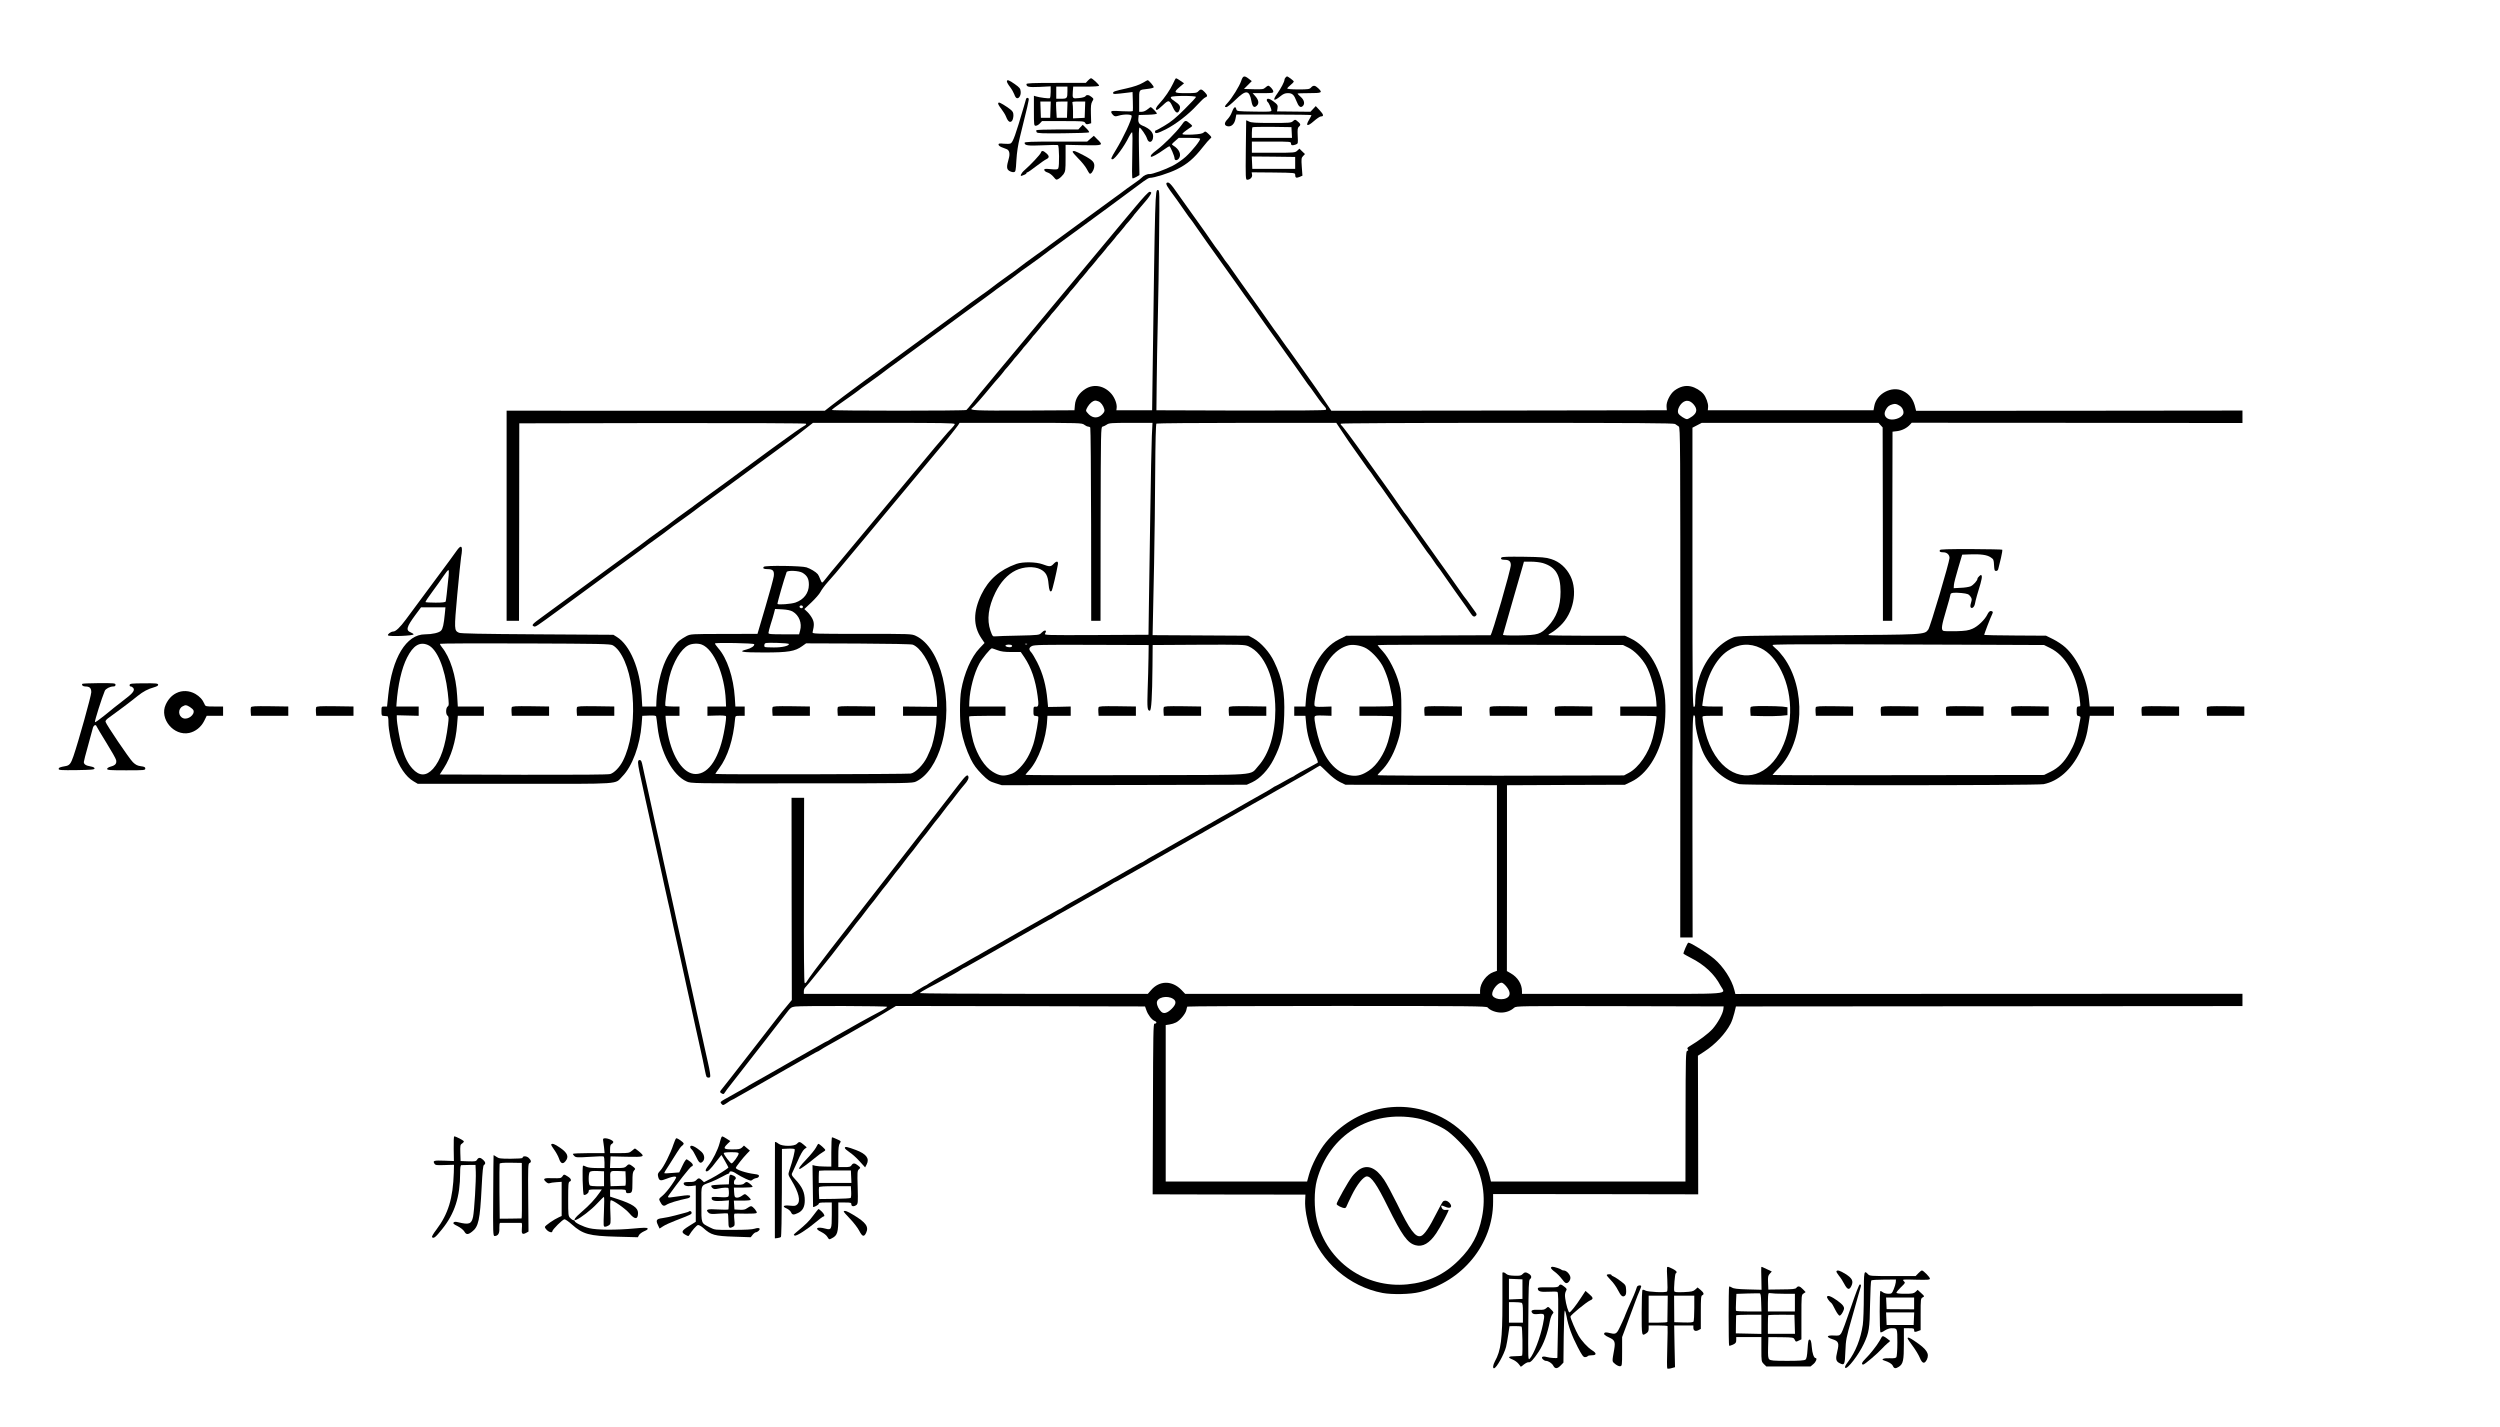 <?xml version="1.0" standalone="no"?>
<!DOCTYPE svg PUBLIC "-//W3C//DTD SVG 20010904//EN"
 "http://www.w3.org/TR/2001/REC-SVG-20010904/DTD/svg10.dtd">
<svg version="1.0" xmlns="http://www.w3.org/2000/svg"
 width="2684pt" height="1532pt" viewBox="0 0 2684 1532"
 preserveAspectRatio="xMidYMid meet">
<g transform="translate(0,1532) scale(0.1,-0.1)"
fill="#000000" stroke="none">
<path d="M13325 14450 c-18 -54 -98 -183 -145 -234 -34 -36 -37 -46 -13 -46 9
0 54 36 99 80 111 108 147 105 169 -15 11 -63 30 -78 59 -49 25 24 19 60 -15
99 l-31 35 111 0 c101 0 111 2 111 18 0 19 -39 62 -55 62 -5 0 -18 -9 -30 -20
-20 -19 -33 -20 -126 -18 l-104 3 42 42 42 42 -33 26 c-48 37 -62 33 -81 -25z"/>
<path d="M13802 14488 c-7 -7 -12 -18 -12 -25 0 -20 -37 -91 -76 -146 -55 -76
-41 -90 30 -32 33 27 52 35 83 35 48 0 66 -18 92 -86 22 -57 42 -74 65 -55 28
23 20 66 -19 100 -19 17 -35 33 -35 36 0 3 56 5 125 5 138 0 147 5 97 53 -34
32 -53 34 -77 7 -16 -18 -31 -20 -137 -20 -68 0 -118 4 -118 10 0 5 16 22 35
37 19 15 35 33 35 38 0 8 -62 55 -73 55 -2 0 -8 -5 -15 -12z"/>
<path d="M11680 14455 l-23 -25 -319 0 c-254 0 -318 -3 -318 -13 0 -30 22 -35
141 -30 l119 6 0 -61 c0 -33 -4 -63 -9 -66 -9 -6 -109 7 -148 19 l-23 7 0
-161 c0 -156 1 -161 20 -161 12 0 31 11 44 25 l23 25 226 0 c213 0 227 -1 237
-19 8 -15 16 -18 37 -12 l28 8 -3 102 c-2 82 1 107 14 131 17 28 17 29 -7 49
-28 24 -55 27 -66 7 -5 -7 -34 -16 -70 -19 -70 -7 -70 -7 -65 74 l4 49 139 0
c85 0 139 4 139 10 0 13 -72 79 -86 80 -6 0 -21 -11 -34 -25z m-220 -114 c0
-76 -4 -81 -66 -81 l-54 0 0 65 0 65 60 0 60 0 0 -49z m-182 -198 l-3 -88 -50
0 -50 0 -3 88 -3 87 56 0 56 0 -3 -87z m180 0 l-3 -88 -55 0 -55 0 -5 83 c-3
46 -3 86 -1 88 2 2 31 4 63 4 l59 0 -3 -87z m190 0 l-3 -88 -62 -3 -63 -3 0
75 c0 41 -3 81 -6 90 -5 14 4 16 65 16 l72 0 -3 -87z"/>
<path d="M12594 14423 c-29 -64 -93 -158 -148 -216 -35 -36 -47 -67 -25 -67 5
0 35 23 64 51 63 60 69 59 109 -27 29 -62 54 -69 70 -21 13 36 2 53 -57 93
-34 23 -43 34 -34 43 15 15 267 15 267 0 0 -6 -55 -65 -123 -132 -90 -90 -146
-136 -211 -174 -48 -29 -92 -53 -97 -53 -5 0 -9 -7 -9 -15 0 -24 30 -17 115
26 109 55 248 163 335 259 39 43 80 82 91 85 26 9 24 24 -8 57 -32 33 -44 35
-68 8 -16 -18 -31 -20 -132 -20 -132 0 -138 6 -67 67 l46 39 -39 27 c-21 15
-42 27 -47 27 -4 0 -19 -26 -32 -57z"/>
<path d="M10810 14445 c0 -8 15 -35 34 -59 19 -25 39 -61 46 -80 6 -19 17 -37
25 -39 23 -10 47 28 43 69 -3 34 -10 43 -63 81 -64 45 -85 52 -85 28z"/>
<path d="M12275 14434 c-44 -26 -101 -45 -185 -64 -122 -27 -140 -33 -140 -48
0 -15 14 -14 162 4 l47 6 3 -96 c2 -53 1 -101 0 -107 -3 -6 -44 -7 -118 -3
-97 6 -114 5 -114 -8 0 -8 9 -23 20 -33 17 -16 25 -17 59 -7 57 18 141 16 141
-3 0 -42 -89 -232 -169 -363 -54 -89 -59 -102 -37 -102 25 0 128 141 177 243
13 26 27 47 33 47 5 0 6 -91 2 -244 -4 -138 -3 -246 2 -250 4 -3 23 4 42 15
l33 20 -5 255 c-3 179 -2 254 6 254 13 0 71 -85 80 -117 18 -59 66 -42 66 24
0 43 -38 82 -105 110 -48 19 -59 38 -53 89 l3 29 98 3 c60 2 97 7 97 13 0 11
-57 69 -67 69 -3 0 -18 -11 -35 -25 -17 -14 -42 -25 -59 -25 l-29 0 0 114 c0
130 -7 120 93 132 31 3 60 11 63 16 6 9 -54 79 -65 77 -4 0 -24 -12 -46 -25z"/>
<path d="M11016 14258 c-2 -7 -13 -44 -24 -83 -88 -301 -116 -381 -142 -395
-9 -5 -42 -6 -73 -3 -47 5 -57 3 -57 -9 0 -9 15 -21 33 -28 17 -6 42 -16 54
-21 30 -11 38 -50 23 -102 -25 -87 -24 -112 5 -131 14 -9 36 -16 48 -14 21 3
22 10 29 128 5 85 17 163 37 245 80 320 100 408 95 416 -8 13 -24 11 -28 -3z"/>
<path d="M13600 14246 c0 -8 5 -18 10 -21 12 -8 40 -71 40 -92 0 -12 -28 -14
-185 -11 -184 3 -186 3 -192 26 -9 39 -28 23 -53 -45 -7 -18 -25 -46 -41 -63
-37 -38 -38 -66 -2 -75 41 -10 76 22 87 78 l9 47 404 0 c222 0 403 -3 403 -6
0 -3 -12 -26 -26 -50 -41 -69 -18 -76 51 -15 32 28 66 51 76 51 34 0 30 20
-12 65 l-43 46 -28 -30 -29 -31 -180 2 -179 2 5 31 c6 35 2 42 -46 78 -39 30
-69 35 -69 13z"/>
<path d="M10716 14211 c-3 -5 11 -31 32 -57 21 -27 46 -67 54 -89 20 -52 44
-67 64 -41 8 11 14 37 14 57 0 31 -6 43 -35 66 -30 25 -109 73 -120 73 -2 0
-6 -4 -9 -9z"/>
<path d="M13882 14020 c-20 -19 -36 -20 -232 -20 -170 0 -217 3 -240 15 -17 9
-30 14 -31 13 -1 -2 -2 -146 -4 -320 -3 -292 -2 -318 14 -318 32 0 59 27 53
55 l-4 25 233 -2 c232 -3 234 -3 234 -25 0 -32 11 -37 46 -23 l32 14 -7 94
c-6 87 -5 97 14 117 l20 21 -30 29 -30 29 -23 -22 c-23 -21 -31 -22 -255 -22
l-232 0 0 60 0 60 210 0 c203 0 210 -1 210 -20 0 -22 16 -25 53 -11 23 9 23
12 19 93 -3 68 -1 86 12 97 25 21 21 32 -25 68 -13 10 -20 9 -37 -7z m-14
-122 l3 -58 -216 0 -215 0 0 53 c0 30 3 57 7 61 4 3 99 5 212 4 l206 -3 3 -57z
m37 -327 l0 -64 -230 0 -230 0 -3 67 -3 66 233 -2 233 -3 0 -64z"/>
<path d="M12677 13967 c-48 -66 -182 -201 -257 -257 -54 -40 -71 -60 -64 -72
6 -10 71 26 145 79 26 18 49 33 53 33 10 0 56 -107 56 -130 0 -25 28 -26 46
-2 31 41 5 101 -61 140 -19 12 -18 14 20 47 l40 35 112 0 c61 0 114 -4 117 -9
9 -13 -85 -131 -154 -194 -34 -31 -97 -74 -139 -96 -81 -42 -223 -93 -250 -90
-22 3 -64 -16 -81 -36 -8 -9 -41 -36 -75 -58 -55 -38 -128 -91 -165 -120 -8
-7 -31 -23 -50 -36 -19 -14 -78 -56 -130 -95 -52 -38 -117 -86 -145 -106 -27
-20 -95 -69 -150 -110 -99 -73 -140 -103 -265 -194 -36 -26 -72 -53 -80 -60
-9 -6 -38 -27 -65 -46 -47 -32 -202 -147 -235 -174 -9 -6 -38 -27 -65 -46 -47
-32 -202 -147 -235 -174 -9 -6 -38 -27 -65 -46 -46 -31 -199 -144 -235 -173
-8 -7 -31 -23 -50 -36 -19 -14 -78 -56 -130 -95 -52 -38 -117 -86 -145 -106
-27 -20 -95 -69 -150 -110 -99 -73 -140 -103 -265 -194 -36 -26 -72 -53 -80
-59 -8 -7 -31 -23 -50 -37 -35 -24 -239 -174 -375 -276 -38 -29 -99 -75 -135
-103 l-65 -51 -1708 0 -1708 1 0 -1128 0 -1128 66 0 67 0 2 1060 1 1060 1534
3 c923 1 1539 -2 1544 -7 6 -6 -2 -15 -20 -24 -26 -14 -146 -97 -268 -187 -27
-20 -75 -54 -105 -76 -30 -22 -100 -73 -155 -114 -55 -41 -122 -90 -150 -110
-27 -20 -95 -70 -151 -111 -55 -41 -154 -112 -219 -159 -64 -47 -122 -90 -129
-95 -6 -6 -33 -26 -61 -45 -47 -32 -201 -146 -235 -174 -9 -6 -38 -27 -65 -46
-46 -31 -199 -144 -235 -173 -8 -7 -31 -23 -50 -36 -19 -14 -78 -56 -130 -95
-52 -38 -117 -86 -145 -106 -27 -20 -95 -69 -150 -110 -55 -41 -122 -90 -150
-110 -27 -20 -95 -69 -150 -110 -99 -73 -140 -103 -265 -194 -109 -79 -118
-90 -85 -102 14 -6 32 6 249 165 55 41 124 91 151 111 28 20 95 69 150 110 55
41 123 90 150 110 28 20 95 70 151 111 55 41 154 112 219 159 64 47 122 90
129 95 6 6 34 26 61 45 47 32 201 146 235 174 9 6 38 27 65 46 46 31 199 144
235 173 8 7 31 23 50 36 19 14 78 56 130 95 52 38 118 86 145 106 28 20 95 69
150 110 55 41 123 90 150 110 28 20 93 68 145 106 52 39 131 97 175 129 44 32
119 89 166 127 l87 68 761 0 c622 0 761 -2 761 -13 0 -7 -14 -26 -31 -43 -17
-16 -63 -67 -102 -114 -40 -47 -74 -87 -77 -90 -3 -3 -25 -30 -50 -60 -25 -30
-47 -57 -50 -60 -3 -3 -25 -30 -50 -60 -25 -30 -47 -57 -50 -60 -3 -3 -25 -30
-50 -60 -25 -30 -47 -57 -50 -60 -3 -3 -25 -30 -50 -60 -25 -30 -47 -57 -50
-60 -3 -3 -25 -30 -50 -60 -25 -30 -47 -57 -50 -60 -3 -3 -25 -30 -50 -60 -25
-30 -47 -57 -50 -60 -3 -3 -25 -30 -50 -60 -25 -30 -47 -57 -50 -60 -3 -3 -25
-30 -50 -60 -25 -30 -47 -57 -50 -60 -3 -3 -25 -30 -50 -60 -25 -30 -47 -57
-50 -60 -3 -3 -25 -30 -50 -60 -25 -30 -47 -57 -50 -60 -3 -3 -25 -30 -50 -60
-25 -30 -55 -66 -67 -80 -11 -14 -36 -45 -55 -69 -18 -25 -37 -45 -41 -45 -5
-1 -15 16 -22 37 -7 20 -19 45 -26 53 -20 24 -78 59 -121 73 -51 17 -445 22
-458 6 -14 -17 -2 -25 40 -25 58 0 74 -18 67 -76 -4 -27 -44 -177 -91 -334
l-84 -285 -359 -1 c-353 0 -360 -1 -403 -23 -23 -12 -58 -34 -76 -48 -39 -29
-113 -136 -149 -216 -52 -112 -92 -292 -98 -432 l-2 -60 -75 0 -75 0 -7 116
c-17 286 -125 544 -266 631 l-37 23 -815 5 c-614 4 -822 8 -843 17 -52 24 -52
32 -18 410 18 191 36 372 41 402 22 122 4 144 -51 64 -18 -27 -105 -145 -193
-263 -87 -118 -189 -255 -226 -305 -36 -49 -92 -124 -123 -166 -62 -84 -109
-129 -136 -129 -23 0 -63 -29 -56 -41 10 -15 275 -5 275 11 0 4 -13 13 -29 20
-57 23 -48 57 48 188 l61 82 131 0 131 0 -7 -72 c-11 -112 -21 -157 -40 -178
-20 -23 -95 -40 -172 -40 -201 0 -354 -252 -395 -650 l-13 -125 -30 0 c-29 0
-30 -1 -30 -50 0 -46 2 -50 25 -51 14 -1 31 -2 38 -3 8 -1 12 -22 12 -67 0
-78 29 -230 65 -333 47 -140 123 -252 203 -298 l47 -28 1045 0 c1176 0 1065
-8 1152 81 105 106 189 333 206 557 l7 92 73 3 c53 2 73 -1 76 -10 2 -7 9 -58
15 -113 32 -275 162 -518 313 -585 47 -21 52 -21 1235 -20 1164 0 1188 1 1228
20 119 57 219 206 276 407 129 462 -9 1031 -280 1157 -45 21 -58 21 -579 21
-528 0 -533 0 -528 20 18 73 17 103 -3 143 -11 22 -35 55 -53 72 l-33 31 76
72 c42 40 86 90 97 112 11 22 48 72 82 110 74 83 91 103 150 175 25 30 47 57
50 60 3 3 25 30 50 60 25 30 47 57 50 60 3 3 25 30 50 60 25 30 47 57 50 60 3
3 25 30 50 60 25 30 47 57 50 60 3 3 25 30 50 60 25 30 47 57 50 60 3 3 25 30
50 60 25 30 47 57 50 60 3 3 25 30 50 60 25 30 47 57 50 60 3 3 25 30 50 60
25 30 47 57 50 60 3 3 25 30 50 60 25 30 47 57 50 60 3 3 25 30 50 60 25 30
47 57 50 60 3 3 25 30 50 60 25 30 47 57 50 60 12 10 181 222 196 245 l16 25
657 0 c636 0 657 -1 681 -20 14 -11 33 -20 42 -20 9 0 20 -5 23 -11 4 -6 8
-475 9 -1042 l1 -1032 50 0 50 0 1 1040 c2 1004 3 1040 20 1044 11 2 31 12 46
22 24 17 47 19 259 19 l232 0 -7 -142 c-4 -79 -11 -460 -17 -848 -5 -388 -12
-835 -15 -995 l-4 -290 -561 -3 c-552 -2 -560 -2 -549 17 13 26 13 31 -3 31
-8 0 -24 -11 -36 -24 -23 -24 -26 -25 -245 -30 -121 -2 -234 -6 -250 -8 -28
-3 -31 0 -53 62 -40 116 -23 253 53 408 55 112 131 195 219 238 84 41 199 46
265 12 58 -30 80 -69 87 -158 6 -69 16 -91 33 -74 8 8 54 204 67 282 7 40 -13
43 -47 7 -29 -31 -43 -31 -117 -3 -71 26 -213 28 -281 4 -181 -65 -299 -169
-377 -330 -88 -184 -88 -335 0 -467 l35 -52 -54 -57 c-88 -92 -165 -267 -197
-450 -17 -95 -17 -333 0 -428 19 -104 55 -213 103 -312 32 -64 61 -103 118
-161 66 -66 83 -78 145 -97 l70 -22 1315 2 1315 3 59 27 c84 40 171 132 228
243 82 160 108 267 115 477 8 247 -18 387 -109 576 -47 99 -140 203 -220 248
l-53 29 -516 3 -515 3 3 142 c1 78 7 358 13 622 5 264 11 710 12 990 2 325 7
513 13 517 6 4 442 8 970 8 l961 0 68 -102 c37 -57 92 -137 122 -178 30 -41
78 -109 106 -150 28 -41 54 -77 58 -80 4 -3 26 -34 50 -70 24 -36 49 -70 54
-76 6 -7 38 -51 71 -99 33 -48 81 -117 108 -154 26 -36 70 -97 97 -136 27 -38
72 -101 100 -140 28 -38 73 -104 102 -145 28 -41 54 -77 58 -80 4 -3 26 -34
50 -70 24 -36 46 -67 50 -70 4 -3 34 -45 68 -95 34 -49 84 -121 112 -160 119
-166 156 -219 173 -246 20 -31 38 -37 55 -16 8 9 5 19 -9 37 -11 14 -38 52
-61 85 -23 33 -44 62 -48 65 -3 3 -31 41 -61 85 -55 79 -128 183 -222 313 -26
37 -70 99 -97 137 -27 39 -72 102 -100 140 -28 39 -73 104 -102 145 -28 41
-54 77 -58 80 -4 3 -25 32 -48 66 -22 33 -66 96 -97 140 -31 43 -75 105 -98
138 -23 32 -62 86 -87 121 -25 34 -70 97 -100 140 -130 184 -248 343 -260 350
-6 4 -8 11 -5 16 4 5 698 9 1786 9 1405 0 1784 -3 1802 -12 12 -7 30 -19 40
-27 17 -14 17 -142 17 -2750 l-1 -2736 66 0 67 0 -2 1193 c-1 1069 1 1192 15
1192 12 0 15 -13 15 -60 0 -84 47 -264 92 -355 84 -167 232 -292 384 -324 74
-15 3186 -15 3264 0 156 31 297 154 390 344 53 107 76 182 94 310 l12 80 129
0 130 0 0 50 0 50 -130 0 -130 0 -8 80 c-20 214 -121 433 -253 554 -30 28 -89
67 -131 88 l-77 38 -329 2 c-182 1 -332 4 -334 6 -4 4 68 190 87 228 10 19 3
29 -20 29 -9 0 -24 -16 -33 -36 -27 -57 -103 -130 -160 -154 -42 -19 -75 -24
-177 -27 -71 -2 -131 0 -139 5 -22 16 -16 56 33 221 25 84 46 159 46 167 0 20
36 25 119 17 64 -7 77 -12 94 -35 18 -25 19 -31 8 -69 -9 -29 -9 -45 -2 -52
14 -14 38 7 44 41 6 35 32 129 59 214 11 37 18 75 14 84 -6 15 -8 15 -26 -1
-11 -10 -20 -22 -20 -28 0 -20 -45 -70 -74 -82 -17 -7 -65 -15 -106 -16 l-75
-4 2 35 c1 19 22 100 46 180 l43 145 85 3 c115 4 182 -5 221 -32 31 -20 33
-26 36 -84 3 -54 6 -62 22 -62 13 0 22 9 25 28 4 15 16 64 27 110 11 46 17 86
14 90 -4 3 -155 6 -336 7 -245 0 -331 -2 -334 -11 -7 -18 4 -24 39 -24 37 0
65 -26 65 -61 -1 -43 -207 -741 -228 -768 -41 -56 -32 -55 -1082 -61 -894 -5
-968 -6 -1010 -23 -154 -61 -295 -223 -361 -414 -30 -88 -49 -190 -49 -265 0
-54 -3 -68 -15 -68 -13 0 -15 173 -15 1499 l0 1499 50 26 50 26 948 0 949 0
22 -24 23 -25 2 -1038 1 -1038 50 0 50 0 1 1015 2 1015 50 6 c53 7 104 33 137
69 l19 21 1775 -1 1776 -2 0 67 0 67 -1752 -2 -1752 -1 -7 28 c-20 94 -62 151
-136 186 -120 57 -283 -30 -306 -164 l-8 -44 -889 0 -890 0 3 37 c3 36 -22
105 -50 138 -30 36 -87 70 -135 81 -59 14 -119 -2 -178 -46 -46 -36 -88 -121
-83 -172 l3 -38 -1801 -3 -1801 -2 -86 127 c-48 71 -109 160 -137 198 -89 124
-154 216 -198 279 -23 33 -48 68 -56 77 -7 9 -33 45 -57 80 -23 35 -48 69 -53
75 -6 7 -38 51 -71 99 -33 48 -81 117 -108 154 -26 36 -70 98 -97 136 -27 39
-72 102 -100 140 -28 39 -73 104 -102 145 -28 41 -54 77 -58 80 -4 3 -26 34
-50 70 -24 36 -46 67 -50 70 -4 3 -34 46 -68 95 -34 50 -84 122 -112 160 -28
39 -73 102 -100 140 -27 39 -71 100 -97 136 -27 37 -67 94 -91 128 -28 39 -50
61 -62 61 -30 0 -24 -22 23 -87 52 -70 90 -123 159 -223 28 -41 54 -77 58 -80
4 -3 34 -45 68 -95 34 -49 84 -121 112 -160 28 -38 73 -101 100 -140 27 -38
72 -101 100 -140 99 -139 156 -218 198 -279 23 -33 48 -68 55 -76 7 -8 39 -53
71 -100 58 -83 122 -174 219 -308 26 -37 70 -98 97 -137 27 -38 72 -101 100
-140 28 -38 73 -104 102 -145 28 -41 54 -77 58 -80 3 -3 21 -27 40 -55 42 -62
87 -122 119 -158 17 -18 22 -30 15 -37 -7 -7 -322 -9 -915 -8 l-904 3 3 285
c1 157 7 465 12 685 5 220 12 624 14 898 5 476 5 497 -13 497 -30 0 -30 -19
-57 -1985 l-5 -380 -192 0 -192 0 3 24 c6 41 -19 108 -55 151 -76 89 -188 111
-279 55 -68 -43 -108 -102 -114 -173 l-5 -57 -544 -3 c-523 -2 -592 1 -555 26
16 10 114 122 204 232 25 30 60 72 79 92 19 21 41 48 50 60 8 13 31 40 50 60
18 21 41 48 50 60 8 13 31 40 50 60 18 21 41 48 50 60 8 13 31 40 50 60 18 21
41 48 50 60 8 13 31 40 50 60 18 21 41 48 50 60 8 13 31 40 50 60 18 21 41 48
50 60 8 13 31 40 50 60 18 21 41 48 50 60 8 13 31 40 50 60 18 21 41 48 50 60
8 13 31 40 50 60 18 21 41 48 50 60 8 13 31 40 50 60 18 21 41 48 50 60 8 13
31 40 50 60 18 21 41 48 50 60 8 13 31 40 50 60 18 21 41 48 50 60 8 13 31 40
50 60 18 21 41 48 50 60 8 13 31 40 50 60 18 21 41 48 50 60 8 13 31 40 50 60
18 21 41 48 49 60 9 13 18 25 22 28 3 3 25 30 50 60 25 30 51 61 58 68 27 30
62 80 62 90 0 7 -8 12 -18 12 -12 0 -69 -61 -153 -162 -74 -89 -139 -166 -144
-172 -6 -6 -30 -36 -55 -66 -25 -30 -47 -57 -50 -60 -3 -3 -25 -30 -50 -60
-25 -30 -47 -57 -50 -60 -3 -3 -25 -30 -50 -60 -25 -30 -47 -57 -50 -60 -3 -3
-25 -30 -50 -60 -25 -30 -47 -57 -50 -60 -3 -3 -25 -30 -50 -60 -25 -30 -47
-57 -50 -60 -3 -3 -25 -30 -50 -60 -25 -30 -47 -57 -50 -60 -3 -3 -25 -30 -50
-60 -25 -30 -47 -57 -50 -60 -3 -3 -25 -30 -50 -60 -25 -30 -47 -57 -50 -60
-3 -3 -25 -30 -50 -60 -25 -30 -47 -57 -50 -60 -3 -3 -25 -30 -50 -60 -25 -30
-47 -57 -50 -60 -3 -3 -25 -30 -50 -60 -25 -30 -47 -57 -50 -60 -3 -3 -25 -30
-50 -60 -25 -30 -47 -57 -50 -60 -3 -3 -25 -30 -50 -60 -25 -30 -47 -57 -50
-60 -3 -3 -25 -30 -50 -60 -25 -30 -55 -66 -66 -80 -81 -96 -137 -164 -184
-225 -30 -38 -59 -73 -65 -77 -14 -10 -1445 -10 -1445 0 0 5 48 41 108 82 99
69 175 123 212 154 9 6 38 27 65 46 46 31 199 144 235 173 8 7 31 23 50 36 19
14 78 56 130 95 52 38 118 86 145 106 28 20 95 69 150 110 55 41 123 90 150
110 28 20 95 70 151 111 55 41 154 112 219 159 64 47 122 90 129 95 6 6 34 26
61 45 47 32 201 146 235 174 9 6 38 27 65 46 46 31 199 144 235 173 8 7 31 23
50 36 19 14 78 56 130 95 52 38 118 86 145 106 28 20 95 69 150 110 55 41 123
90 150 110 65 48 316 233 381 282 28 21 58 38 67 38 48 0 209 51 291 92 114
57 181 114 279 238 32 41 68 82 78 90 19 15 19 17 -15 50 -33 31 -37 33 -54
17 -13 -12 -45 -18 -119 -22 -58 -3 -104 -1 -108 4 -5 8 15 25 93 78 15 10 14
13 -8 32 -54 46 -55 46 -103 -22z m-884 -2956 c26 -10 53 -46 63 -85 5 -20 0
-32 -24 -56 -42 -41 -95 -42 -140 -1 -17 17 -32 35 -32 41 0 21 30 68 56 89
30 23 42 25 77 12z m6390 -33 c42 -50 37 -90 -15 -128 -22 -16 -48 -30 -56
-30 -22 0 -81 39 -93 61 -15 29 6 83 43 115 40 33 82 27 121 -18z m2213 -15
c32 -20 49 -66 35 -92 -24 -44 -115 -70 -162 -46 -36 19 -45 54 -25 92 18 37
37 52 73 62 30 9 46 5 79 -16z m-15579 -1820 c-18 -179 -28 -269 -32 -280 -3
-9 -34 -13 -108 -13 -57 0 -106 3 -109 6 -3 3 30 53 74 112 44 59 98 135 121
170 23 34 45 62 51 62 5 0 6 -25 3 -57z m3800 27 c49 -30 68 -65 67 -130 -1
-88 -55 -158 -144 -189 -46 -16 -186 -26 -193 -15 -4 7 71 268 98 342 8 21
134 16 172 -8z m3 -365 c0 -8 -6 -15 -14 -15 -17 0 -28 14 -19 24 12 12 33 6
33 -9z m-109 -51 c68 -40 101 -124 79 -203 l-11 -41 -164 0 c-142 0 -165 2
-165 15 0 9 11 51 24 93 14 42 30 97 36 121 l11 43 78 -4 c53 -3 89 -11 112
-24z m-1934 -361 c18 -8 49 -37 68 -63 183 -250 205 -854 43 -1178 -35 -69
-94 -130 -137 -142 -25 -7 -345 -9 -934 -8 l-896 3 44 68 c77 120 129 289 142
463 l8 99 140 0 140 0 0 50 0 50 -140 0 -140 0 -7 116 c-12 214 -75 413 -165
522 -13 16 -21 32 -19 35 2 4 413 6 912 4 797 -3 912 -5 941 -19z m1520 11 c6
-18 -32 -44 -83 -57 -97 -24 -48 -32 189 -32 261 0 332 12 409 68 l42 30 559
-2 c338 -2 570 -6 586 -12 82 -31 179 -183 221 -347 19 -74 40 -214 40 -269
l0 -52 -182 2 -183 2 0 -50 0 -50 180 0 180 0 -1 -55 c-1 -61 -27 -197 -50
-269 -9 -25 -32 -79 -51 -119 -41 -84 -124 -168 -176 -177 -43 -7 -2097 -12
-2097 -4 0 3 18 30 40 59 93 125 153 312 172 535 3 29 5 30 53 30 l50 0 0 50
0 50 -50 0 -50 0 -6 95 c-14 218 -83 424 -178 531 -22 26 -38 49 -35 51 10 11
417 3 421 -8z m373 1 c-1 -20 -76 -37 -163 -36 -48 0 -91 2 -96 5 -5 4 -7 15
-4 26 5 20 12 20 134 18 78 -2 129 -7 129 -13z m-3877 -9 c98 -41 183 -244
214 -510 14 -129 14 -140 -1 -151 -21 -16 -22 -84 -1 -99 13 -9 14 -24 5 -96
-28 -231 -80 -383 -161 -474 -74 -81 -147 -80 -221 2 -49 54 -82 121 -113 227
-24 85 -55 261 -55 317 l0 29 118 -3 117 -3 0 50 0 50 -120 0 -120 0 2 30 c14
201 55 381 113 495 66 130 136 173 223 136z m2941 4 c129 -49 246 -321 258
-600 l3 -65 -100 0 -100 0 0 -50 0 -50 97 3 c57 2 99 -1 102 -7 4 -6 -2 -65
-14 -131 -52 -310 -167 -490 -312 -490 -128 1 -245 169 -297 426 -11 54 -21
122 -23 149 l-3 50 75 0 75 0 0 50 0 50 -71 0 c-40 0 -75 3 -79 6 -11 11 15
205 41 308 41 164 125 304 206 344 37 19 104 22 142 7z m3493 4 c-3 -3 -12 -4
-19 -1 -8 3 -5 6 6 6 11 1 17 -2 13 -5z m10191 -6 l727 -3 65 -32 c161 -79
277 -273 315 -528 7 -49 11 -92 8 -95 -2 -3 -12 -5 -21 -5 -14 0 -17 -10 -17
-50 0 -44 3 -50 23 -53 17 -3 21 -8 17 -25 -2 -12 -12 -60 -21 -107 -21 -107
-46 -177 -97 -265 -58 -100 -118 -159 -201 -200 l-71 -35 -1458 -2 c-801 -2
-1457 -1 -1457 2 0 3 31 37 68 75 272 280 296 856 49 1191 -25 34 -61 75 -81
90 -20 16 -36 34 -36 39 0 7 248 9 730 8 401 -2 1057 -4 1458 -5z m-10353 -8
c3 -6 -1 -13 -9 -16 -22 -8 -68 4 -61 16 8 13 62 13 70 0z m1465 -140 c-1 -80
-5 -232 -9 -338 -6 -191 -3 -222 23 -222 17 0 26 145 29 475 l2 230 493 3
c462 2 496 1 535 -16 173 -77 288 -349 289 -682 0 -256 -67 -477 -184 -605
-95 -104 41 -94 -1312 -97 -652 -2 -1186 0 -1186 3 0 4 18 26 40 50 99 108
183 340 192 534 l3 50 125 0 125 0 0 50 0 50 -121 -3 -122 -2 -7 72 c-14 159
-48 285 -110 408 -24 47 -53 95 -64 107 -28 30 -26 49 7 67 23 13 112 15 641
13 l613 -2 -2 -145z m6574 111 c87 -42 162 -126 221 -245 134 -271 124 -631
-24 -884 -154 -264 -418 -314 -613 -115 -108 110 -183 287 -210 498 -3 19 3
20 107 20 l110 0 0 50 0 50 -110 0 c-67 0 -110 4 -110 10 0 6 6 48 14 95 33
216 132 405 258 491 113 78 238 89 357 30z m-8196 -21 c39 -15 76 -20 152 -20
l99 0 39 -57 c73 -109 119 -242 142 -416 14 -99 10 -118 -22 -114 -21 2 -23
-2 -23 -48 0 -45 2 -50 23 -51 12 -1 25 -4 28 -7 10 -10 -27 -217 -52 -296
-36 -109 -81 -188 -144 -253 -44 -45 -66 -60 -112 -73 -70 -20 -110 -14 -180
29 -85 51 -166 176 -209 324 -22 78 -52 262 -43 271 3 3 92 6 197 6 l192 0 0
50 0 50 -195 0 -195 0 2 55 c6 131 50 299 106 404 29 54 120 166 136 166 3 0
30 -9 59 -20z"/>
<path d="M5494 7726 c-3 -8 -4 -31 -2 -52 l3 -39 200 0 200 0 0 50 0 50 -198
3 c-163 2 -198 0 -203 -12z"/>
<path d="M6194 7726 c-3 -8 -4 -31 -2 -52 l3 -39 200 0 200 0 0 50 0 50 -198
3 c-163 2 -198 0 -203 -12z"/>
<path d="M8294 7726 c-3 -8 -4 -31 -2 -52 l3 -39 200 0 200 0 0 50 0 50 -198
3 c-163 2 -198 0 -203 -12z"/>
<path d="M8994 7726 c-3 -8 -4 -31 -2 -52 l3 -39 200 0 200 0 0 50 0 50 -198
3 c-163 2 -198 0 -203 -12z"/>
<path d="M19494 7726 c-3 -8 -4 -31 -2 -52 l3 -39 200 0 200 0 0 50 0 50 -198
3 c-163 2 -198 0 -203 -12z"/>
<path d="M20194 7726 c-3 -8 -4 -31 -2 -52 l3 -39 200 0 200 0 0 50 0 50 -198
3 c-163 2 -198 0 -203 -12z"/>
<path d="M20894 7726 c-3 -8 -4 -31 -2 -52 l3 -39 200 0 200 0 0 50 0 50 -198
3 c-163 2 -198 0 -203 -12z"/>
<path d="M21594 7726 c-3 -8 -4 -31 -2 -52 l3 -39 200 0 200 0 0 50 0 50 -198
3 c-163 2 -198 0 -203 -12z"/>
<path d="M11794 7726 c-3 -8 -4 -31 -2 -52 l3 -39 200 0 200 0 0 50 0 50 -198
3 c-163 2 -198 0 -203 -12z"/>
<path d="M12494 7726 c-3 -8 -4 -31 -2 -52 l3 -39 200 0 200 0 0 50 0 50 -198
3 c-163 2 -198 0 -203 -12z"/>
<path d="M13194 7726 c-3 -8 -4 -31 -2 -52 l3 -39 200 0 200 0 0 50 0 50 -198
3 c-163 2 -198 0 -203 -12z"/>
<path d="M18794 7726 c-3 -8 -4 -31 -2 -52 l3 -39 125 -3 c69 -2 158 0 198 3
l72 7 0 42 0 43 -52 7 c-29 3 -117 6 -196 6 -113 0 -144 -3 -148 -14z"/>
<path d="M11600 13955 l-23 -25 -223 0 c-123 0 -225 -4 -228 -8 -2 -4 -1 -14
4 -22 7 -11 59 -13 282 -11 150 1 276 6 280 10 5 4 -9 24 -30 44 l-38 37 -24
-25z"/>
<path d="M11707 13831 l-35 -31 -336 0 c-263 0 -336 -3 -336 -13 0 -29 34 -34
190 -27 85 4 161 5 168 2 14 -5 17 -228 3 -251 -7 -11 -25 -13 -81 -7 -64 6
-71 4 -68 -11 2 -9 17 -20 35 -25 18 -5 45 -25 62 -45 31 -37 31 -37 59 -21
15 9 37 31 50 48 20 30 22 44 22 174 l0 141 190 -4 c215 -4 218 -2 151 63
l-38 38 -36 -31z"/>
<path d="M11175 13681 c-6 -20 -112 -133 -177 -189 -36 -31 -53 -71 -25 -58 6
3 20 9 30 12 9 4 17 10 17 15 0 5 5 9 10 9 6 0 48 29 94 65 47 36 96 70 110
76 33 16 33 34 -1 64 -34 30 -50 31 -58 6z"/>
<path d="M11516 13692 c-3 -5 24 -37 60 -73 36 -35 76 -85 90 -111 13 -26 28
-49 32 -52 15 -9 42 29 49 68 8 52 -11 74 -114 129 -92 48 -108 53 -117 39z"/>
<path d="M16120 9335 c-13 -16 -2 -25 32 -25 49 0 68 -16 68 -57 0 -50 -203
-753 -218 -753 -4 0 -354 -1 -778 -3 l-770 -2 -76 -38 c-192 -94 -336 -353
-357 -642 l-6 -80 -60 0 -60 0 0 -50 0 -50 60 0 60 0 8 -85 c10 -114 40 -220
91 -325 28 -57 39 -88 32 -94 -6 -4 -56 -32 -111 -61 -55 -29 -112 -61 -127
-71 -14 -11 -28 -19 -31 -19 -3 0 -44 -23 -92 -50 -48 -27 -89 -50 -92 -50 -3
0 -17 -8 -31 -18 -15 -11 -52 -32 -82 -49 -30 -17 -72 -40 -92 -52 -21 -11
-54 -30 -73 -41 -19 -11 -51 -29 -70 -40 -19 -11 -51 -29 -70 -40 -19 -11 -52
-30 -72 -41 -21 -12 -63 -35 -93 -52 -30 -17 -66 -37 -80 -46 -14 -9 -38 -23
-55 -31 -16 -8 -41 -22 -55 -31 -14 -9 -50 -29 -80 -46 -30 -17 -72 -40 -92
-52 -21 -11 -54 -30 -73 -41 -19 -11 -51 -29 -70 -40 -19 -11 -51 -29 -70 -40
-19 -11 -52 -30 -72 -41 -21 -12 -63 -35 -93 -52 -30 -17 -67 -38 -82 -49 -14
-10 -29 -18 -32 -18 -2 0 -31 -15 -63 -34 -32 -18 -78 -45 -103 -58 -25 -14
-62 -35 -82 -47 -21 -11 -54 -30 -73 -41 -19 -11 -51 -29 -70 -40 -19 -11 -51
-29 -70 -40 -19 -11 -51 -29 -70 -40 -19 -11 -51 -29 -70 -40 -19 -11 -52 -30
-72 -41 -21 -12 -63 -35 -93 -52 -30 -17 -67 -38 -82 -49 -14 -10 -29 -18 -32
-18 -2 0 -31 -15 -63 -34 -32 -18 -78 -45 -103 -58 -25 -14 -62 -35 -82 -47
-21 -11 -54 -30 -73 -41 -19 -11 -51 -29 -70 -40 -19 -11 -51 -29 -70 -40 -19
-11 -51 -29 -70 -40 -19 -11 -51 -29 -70 -40 -19 -11 -52 -30 -72 -41 -21 -12
-63 -35 -93 -52 -30 -17 -66 -37 -80 -46 -14 -9 -38 -23 -55 -31 -16 -8 -41
-22 -55 -31 -14 -9 -50 -29 -80 -46 -30 -17 -72 -40 -92 -52 -21 -11 -54 -30
-73 -41 -19 -11 -51 -29 -70 -40 -19 -11 -52 -30 -72 -41 -21 -12 -50 -30 -65
-40 -14 -11 -28 -19 -31 -19 -3 0 -38 -20 -78 -45 l-73 -45 -578 0 -578 0 0
29 c0 16 8 35 17 42 9 8 72 84 140 169 68 85 131 164 140 174 8 10 43 55 77
100 33 45 67 87 73 94 7 7 39 48 70 90 32 42 63 83 70 90 7 7 39 48 70 90 32
42 63 83 70 90 7 7 39 48 70 90 32 42 63 83 70 90 7 7 39 48 70 90 32 42 63
83 70 90 7 7 39 48 70 90 32 42 63 83 70 90 7 7 39 48 70 90 32 42 63 83 70
90 7 7 39 48 70 90 32 42 63 83 70 90 7 7 39 48 70 90 32 42 63 83 70 90 7 7
39 48 70 90 32 42 70 90 85 106 37 41 52 72 44 91 -9 25 -28 9 -101 -85 -83
-108 -186 -241 -275 -355 -39 -49 -102 -130 -140 -180 -38 -49 -101 -130 -140
-180 -39 -49 -102 -130 -140 -180 -38 -49 -101 -130 -140 -180 -39 -49 -102
-130 -140 -180 -38 -49 -101 -130 -140 -180 -39 -49 -102 -130 -140 -180 -38
-49 -100 -128 -136 -175 -106 -136 -230 -303 -243 -328 -7 -12 -17 -20 -22
-16 -7 4 -10 339 -8 997 l2 992 -68 0 -67 0 1 -1086 2 -1085 -58 -70 c-32 -38
-72 -87 -88 -109 -16 -22 -57 -74 -90 -116 -33 -42 -94 -121 -135 -174 -41
-53 -104 -134 -140 -180 -36 -46 -99 -127 -140 -180 -41 -53 -85 -108 -97
-123 -28 -33 -28 -38 -3 -52 15 -8 21 -7 29 7 5 10 40 57 78 104 37 47 79 101
93 119 14 18 45 59 70 90 25 31 56 72 70 90 23 31 105 135 133 170 7 8 41 53
77 100 36 47 67 87 70 90 3 3 31 39 63 81 54 72 61 77 104 83 70 9 981 7 987
-3 3 -4 -27 -25 -67 -46 -69 -36 -133 -71 -222 -120 -38 -21 -67 -37 -152 -86
-21 -12 -63 -35 -93 -52 -30 -17 -67 -38 -82 -49 -14 -10 -29 -18 -32 -18 -2
0 -31 -15 -63 -34 -32 -18 -78 -45 -103 -58 -25 -14 -62 -35 -82 -47 -21 -11
-54 -30 -73 -41 -19 -11 -51 -29 -70 -40 -19 -11 -51 -29 -70 -40 -19 -11 -51
-29 -70 -40 -19 -11 -51 -29 -70 -40 -19 -11 -52 -30 -72 -41 -21 -12 -63 -35
-93 -52 -30 -16 -59 -33 -65 -37 -5 -4 -27 -17 -47 -29 -21 -12 -55 -31 -75
-42 -21 -12 -58 -33 -83 -47 -111 -61 -113 -62 -94 -83 16 -18 18 -17 60 11
23 17 45 30 48 30 3 0 31 15 63 34 32 18 78 45 103 58 25 14 62 35 83 47 20
11 53 30 72 41 19 11 51 29 70 40 19 11 51 29 70 40 19 11 51 29 70 40 19 11
51 29 70 40 19 11 52 30 73 41 20 12 57 33 82 47 25 13 71 40 103 58 32 19 61
34 63 34 3 0 18 8 32 18 15 11 52 32 82 49 30 17 72 40 93 52 20 11 53 30 72
41 19 11 51 29 70 40 19 11 51 29 70 40 19 11 51 29 70 40 19 11 50 28 67 38
18 11 90 53 160 95 l127 77 1337 -2 1337 -3 14 -39 c17 -51 59 -105 90 -117
25 -9 23 -29 -3 -29 -12 0 -14 -120 -16 -870 -1 -478 -2 -891 -3 -916 l0 -46
820 -2 820 -1 -3 -65 c-4 -81 18 -211 53 -316 114 -341 421 -607 778 -675 102
-19 299 -15 397 9 461 112 790 515 790 970 l0 83 1101 -1 1101 -2 -1 744 -2
744 66 43 c121 78 229 193 285 301 13 25 31 77 40 115 l17 70 2719 2 2719 2 0
66 0 66 -2722 -1 -2722 -1 -11 43 c-27 111 -119 252 -216 334 -82 68 -251 174
-278 174 -9 0 -57 -111 -52 -119 3 -3 37 -23 78 -44 147 -74 256 -176 320
-300 51 -97 172 -87 -1052 -87 l-1080 0 0 28 c0 78 -46 151 -122 194 l-40 23
1 998 0 997 633 3 633 2 69 33 c162 77 294 279 345 529 26 125 28 332 6 450
-51 271 -185 478 -362 561 l-58 27 -407 0 c-223 0 -409 3 -413 7 -4 4 10 15
32 26 21 11 64 45 96 76 139 133 187 370 108 530 -45 91 -118 156 -207 184
-60 19 -98 22 -297 25 -164 2 -230 0 -237 -8z m444 -60 c137 -42 190 -127 190
-310 0 -155 -43 -273 -135 -370 -80 -85 -105 -93 -309 -97 -113 -2 -174 1
-174 7 1 6 45 159 97 340 53 182 103 356 112 388 l16 57 77 0 c42 0 99 -7 126
-15z m-1915 -906 c59 -25 145 -112 191 -192 17 -29 43 -92 59 -142 31 -97 66
-283 56 -294 -4 -3 -86 -6 -183 -6 l-177 0 0 -50 0 -50 177 0 c97 0 179 -3
182 -6 8 -8 -27 -188 -53 -272 -42 -136 -119 -253 -204 -310 -69 -46 -118 -61
-184 -54 -147 15 -277 148 -343 351 -33 98 -65 259 -56 281 5 13 21 15 93 13
l88 -3 0 50 0 50 -88 -3 c-74 -2 -88 0 -94 14 -9 23 24 202 52 285 67 196 178
325 310 360 45 12 117 3 174 -22z m2833 -2 c64 -31 143 -112 189 -191 51 -89
103 -272 111 -391 l3 -50 -195 0 -195 0 0 -50 0 -50 192 0 c105 0 194 -2 196
-5 7 -7 -18 -155 -40 -235 -42 -160 -150 -317 -257 -373 l-51 -27 -1322 -3
c-728 -1 -1323 1 -1323 6 0 4 16 24 36 43 69 66 129 168 172 294 42 123 47
165 47 365 0 173 -3 205 -24 280 -34 127 -109 274 -175 347 -31 33 -56 64 -56
67 0 4 593 5 1318 4 l1317 -3 57 -28z m-3231 -1340 c47 -47 96 -84 134 -103
l60 -29 813 -2 813 -3 0 -996 0 -997 -37 -13 c-75 -26 -143 -119 -144 -196 l0
-38 -1583 0 -1583 0 -39 41 c-101 105 -238 104 -328 -2 l-34 -39 -1221 0
c-671 0 -1223 4 -1226 8 -2 4 37 29 87 55 51 26 119 62 152 81 33 18 87 48
120 66 33 18 72 41 87 52 14 10 29 18 32 18 2 0 31 15 63 34 32 18 78 45 103
58 25 14 62 35 83 47 20 11 53 30 72 41 19 11 51 29 70 40 19 11 51 29 70 40
19 11 51 29 70 40 19 11 51 29 70 40 19 11 52 30 73 41 20 12 57 33 82 47 25
13 71 40 103 58 32 19 61 34 63 34 3 0 18 8 32 18 15 11 52 32 82 49 30 17 72
40 93 52 20 11 53 30 72 41 19 11 51 29 70 40 19 11 51 29 70 40 19 11 52 30
73 41 20 12 62 35 92 52 30 17 67 38 82 49 14 10 29 18 32 18 2 0 31 15 63 34
32 18 78 45 103 58 25 14 62 35 83 47 20 11 53 30 72 41 19 11 51 29 70 40 19
11 51 29 70 40 19 11 51 29 70 40 19 11 51 29 70 40 19 11 52 30 73 41 20 12
62 35 92 52 30 17 66 37 80 46 14 9 39 23 55 31 17 8 41 22 55 31 14 9 50 29
80 46 30 17 72 40 93 52 20 11 53 30 72 41 19 11 51 29 70 40 19 11 51 29 70
40 19 11 51 29 70 40 19 11 51 29 70 40 19 11 52 30 73 41 20 12 62 35 92 52
30 17 66 37 80 46 14 9 39 23 55 31 17 8 41 22 55 31 14 9 50 29 80 46 86 47
123 69 202 117 40 25 76 45 79 46 4 0 40 -33 80 -73z m1918 -2294 c41 -49 49
-89 24 -115 -47 -47 -173 -25 -173 29 0 49 61 123 101 123 10 0 31 -17 48 -37z
m-3574 -137 c37 -24 32 -59 -14 -105 -47 -47 -86 -59 -113 -34 -27 25 -48 67
-48 98 0 57 110 83 175 41z m3376 -92 c25 -31 90 -55 144 -55 54 0 103 18 141
52 20 19 55 19 1135 17 l1114 -3 -3 -30 c-6 -50 -61 -150 -117 -213 -47 -51
-137 -119 -248 -186 -22 -14 -26 -20 -17 -31 8 -10 7 -14 -6 -17 -15 -3 -17
-57 -18 -703 l-1 -700 -1044 0 -1044 0 -12 51 c-57 253 -264 509 -516 638
-431 220 -929 112 -1244 -268 -74 -90 -154 -244 -183 -351 l-19 -70 -759 0
-759 0 0 840 0 840 40 6 c22 3 54 13 71 22 43 22 101 92 110 131 3 17 8 34 11
39 2 4 726 7 1607 7 1446 0 1605 -2 1617 -16z m-756 -1190 c86 -16 201 -62
293 -116 86 -50 248 -218 300 -309 112 -200 147 -418 102 -638 -38 -189 -108
-320 -245 -457 -157 -158 -332 -241 -557 -263 -453 -44 -862 246 -970 686 -31
129 -31 318 0 433 133 487 573 758 1077 664z"/>
<path d="M15294 7726 c-3 -8 -4 -31 -2 -52 l3 -39 200 0 200 0 0 50 0 50 -198
3 c-163 2 -198 0 -203 -12z"/>
<path d="M15994 7726 c-3 -8 -4 -31 -2 -52 l3 -39 200 0 200 0 0 50 0 50 -198
3 c-163 2 -198 0 -203 -12z"/>
<path d="M16694 7726 c-3 -8 -4 -31 -2 -52 l3 -39 200 0 200 0 0 50 0 50 -198
3 c-163 2 -198 0 -203 -12z"/>
<path d="M14592 2763 c-22 -16 -57 -48 -76 -74 -41 -52 -166 -275 -166 -295 0
-14 60 -44 87 -44 7 0 16 8 19 18 3 9 29 64 57 121 57 116 126 201 162 201 47
0 108 -88 224 -324 155 -312 212 -392 299 -415 76 -21 149 21 221 128 47 69
142 251 133 252 -4 1 -19 0 -34 -1 -18 -1 -30 5 -38 20 -16 30 -7 34 34 15 59
-28 87 -2 46 43 -21 22 -46 28 -67 14 -6 -4 -40 -66 -76 -137 -70 -140 -126
-222 -160 -234 -58 -22 -119 59 -257 343 -51 103 -114 221 -141 261 -87 130
-179 167 -267 108z"/>
<path d="M883 7978 c-8 -14 8 -28 33 -28 47 0 64 -17 64 -62 0 -36 -138 -531
-191 -685 -28 -82 -43 -101 -86 -108 -61 -11 -73 -16 -73 -31 0 -12 30 -14
193 -12 161 3 192 5 192 18 0 9 -15 17 -44 22 -49 8 -71 23 -71 47 0 9 20 86
44 171 24 85 47 169 51 187 7 36 33 51 42 25 3 -9 51 -88 105 -176 54 -87 102
-171 105 -187 7 -37 -9 -56 -58 -69 -23 -6 -39 -17 -39 -25 0 -13 32 -15 205
-15 194 0 205 1 205 19 0 15 -10 20 -48 25 -37 5 -56 15 -85 43 -38 36 -286
403 -294 434 -3 11 11 28 44 50 58 40 241 178 303 229 56 45 110 74 173 91 33
10 47 18 45 29 -3 13 -26 15 -153 14 -132 -1 -150 -3 -153 -17 -2 -10 3 -17
11 -17 8 0 20 -7 27 -15 22 -27 -3 -58 -107 -136 -54 -41 -142 -111 -197 -157
-55 -45 -103 -79 -107 -75 -6 6 75 264 106 336 9 22 56 47 90 47 17 0 25 5 25
18 0 17 -13 18 -176 18 -97 -1 -178 -4 -181 -8z"/>
<path d="M1893 7879 c-49 -24 -88 -67 -114 -124 -70 -152 86 -339 252 -304 68
15 128 63 161 129 l27 55 88 0 88 0 0 50 0 50 -94 0 c-91 0 -95 1 -105 25 -22
51 -51 82 -100 111 -64 36 -140 40 -203 8z m145 -149 c18 -11 35 -27 39 -36
17 -46 -58 -105 -110 -85 -55 21 -59 101 -6 128 32 17 39 16 77 -7z"/>
<path d="M2694 7726 c-3 -8 -4 -31 -2 -52 l3 -39 200 0 200 0 0 50 0 50 -198
3 c-163 2 -198 0 -203 -12z"/>
<path d="M3394 7726 c-3 -8 -4 -31 -2 -52 l3 -39 200 0 200 0 0 50 0 50 -198
3 c-163 2 -198 0 -203 -12z"/>
<path d="M22994 7726 c-3 -8 -4 -31 -2 -52 l3 -39 200 0 200 0 0 50 0 50 -198
3 c-163 2 -198 0 -203 -12z"/>
<path d="M23694 7726 c-3 -8 -4 -31 -2 -52 l3 -39 200 0 200 0 0 50 0 50 -198
3 c-163 2 -198 0 -203 -12z"/>
<path d="M6850 7132 c0 -15 7 -59 15 -97 9 -39 20 -92 26 -120 6 -27 15 -69
20 -92 5 -24 14 -63 19 -88 6 -25 15 -65 20 -90 6 -25 15 -65 20 -90 6 -25 14
-64 19 -87 10 -49 29 -136 41 -188 4 -19 13 -60 20 -90 7 -30 16 -71 20 -90
12 -52 31 -139 41 -187 5 -24 14 -63 19 -88 6 -25 15 -65 20 -90 6 -25 15 -65
20 -90 6 -25 14 -64 20 -87 5 -24 14 -65 20 -93 5 -27 14 -68 19 -90 5 -22 14
-65 21 -95 7 -30 16 -71 20 -90 4 -19 13 -60 20 -90 7 -30 16 -71 20 -90 12
-52 31 -139 41 -187 5 -24 14 -63 19 -88 6 -25 15 -65 20 -90 6 -25 15 -65 20
-90 6 -25 14 -64 19 -87 10 -49 29 -136 41 -188 4 -19 13 -60 20 -90 7 -30 16
-71 20 -90 25 -110 46 -209 59 -277 5 -29 13 -57 16 -63 8 -12 32 -13 39 -2 5
9 -4 70 -22 147 -11 46 -30 130 -43 193 -5 23 -13 62 -19 87 -5 25 -14 65 -20
90 -5 25 -14 65 -20 90 -5 25 -14 65 -20 90 -5 25 -14 64 -19 88 -10 48 -29
135 -41 187 -4 19 -13 60 -20 90 -7 30 -16 71 -20 90 -12 52 -31 139 -41 188
-5 23 -13 62 -19 87 -5 25 -14 65 -20 90 -5 25 -14 65 -20 90 -5 25 -14 65
-20 90 -5 25 -14 64 -19 88 -10 48 -29 135 -41 187 -4 19 -13 60 -20 90 -7 30
-16 71 -20 90 -4 19 -13 60 -20 90 -7 30 -16 73 -21 95 -5 22 -14 63 -19 90
-6 28 -15 69 -20 93 -6 23 -14 62 -20 87 -5 25 -14 65 -20 90 -5 25 -14 65
-20 90 -5 25 -14 64 -19 88 -10 48 -29 135 -41 187 -4 19 -13 60 -20 90 -7 30
-16 71 -20 90 -4 19 -13 59 -19 88 -13 63 -17 72 -37 72 -9 0 -14 -10 -14 -28z"/>
<path d="M4871 2988 l2 -133 -101 4 c-113 4 -127 0 -109 -30 11 -19 20 -20
112 -17 l99 3 -2 -85 c-9 -277 -60 -443 -186 -610 -35 -46 -53 -77 -47 -83 17
-17 38 0 106 85 137 169 195 350 195 605 0 59 4 83 13 84 6 1 44 1 82 2 l70 0
3 -74 c4 -91 -16 -417 -29 -481 -17 -80 -42 -89 -161 -60 -28 7 -40 6 -48 -3
-8 -10 1 -19 43 -39 31 -16 60 -39 71 -56 21 -37 39 -38 83 -4 71 54 86 125
104 479 9 173 15 232 25 238 20 12 17 31 -9 55 -29 27 -49 28 -65 2 -11 -19
-21 -20 -95 -18 l-82 3 -3 87 c-2 79 -1 89 18 100 11 7 20 18 20 24 0 9 -85
54 -104 54 -4 0 -6 -60 -5 -132z"/>
<path d="M7745 3110 c-3 -5 -12 -35 -20 -65 -18 -69 -72 -177 -120 -239 -26
-34 -34 -51 -26 -59 14 -14 47 17 113 106 28 37 52 67 53 67 3 0 75 -129 75
-134 0 -8 -122 -86 -188 -120 l-74 -38 -22 21 c-28 26 -38 26 -61 1 -14 -16
-31 -20 -77 -20 -44 0 -58 -3 -58 -15 0 -23 31 -34 83 -28 l47 6 0 -195 0
-195 -75 -47 c-81 -51 -86 -66 -30 -96 24 -13 28 -13 36 2 24 42 77 103 92
106 10 2 35 -12 57 -31 84 -77 122 -87 333 -94 l177 -6 21 27 c11 14 27 26 34
26 7 0 21 7 30 16 26 26 4 38 -42 23 -26 -9 -101 -13 -233 -13 -195 -1 -195
-1 -250 27 -95 49 -90 34 -90 252 0 218 -12 191 105 236 33 13 86 38 118 56
33 18 63 33 68 33 5 0 9 4 9 9 0 23 35 19 76 -10 25 -17 70 -41 101 -55 49
-22 57 -23 72 -10 9 8 27 16 41 18 14 1 26 11 28 20 3 13 -7 18 -45 23 -93 11
-203 48 -203 67 0 11 77 109 121 154 l30 31 -32 27 -32 27 -21 -21 c-19 -17
-35 -20 -104 -20 -94 0 -102 9 -52 59 l31 30 -40 26 c-46 28 -47 29 -56 15z
m185 -175 c0 -20 -61 -105 -76 -105 -13 0 -84 93 -84 110 0 6 33 10 80 10 64
0 80 -3 80 -15z"/>
<path d="M8925 2953 l0 -158 -70 1 c-38 0 -84 4 -101 8 l-31 8 3 -224 c2 -122
3 -224 3 -225 3 -9 61 22 61 33 0 11 17 14 70 14 l70 0 0 -134 c0 -154 -4
-164 -67 -147 -94 26 -125 1 -45 -36 27 -13 55 -35 65 -53 18 -29 19 -30 48
-14 60 30 69 62 69 232 l0 152 70 0 c63 0 70 -2 70 -20 0 -23 27 -27 54 -7 17
13 18 28 14 190 -5 164 -4 178 14 194 18 16 18 17 -9 39 -35 29 -55 30 -71 4
-10 -17 -23 -20 -77 -20 l-65 0 0 115 c0 89 4 121 16 140 15 23 15 24 -30 44
-25 12 -49 21 -53 21 -5 0 -8 -71 -8 -157z m213 -266 l3 -67 -176 0 -175 0 0
63 c0 35 2 66 4 68 2 2 80 4 173 3 l168 0 3 -67z m0 -161 c2 -32 -1 -62 -5
-67 -4 -4 -82 -9 -173 -10 l-165 -2 -3 58 c-2 32 -1 63 1 69 3 8 57 11 173 11
l169 0 3 -59z"/>
<path d="M6477 3094 c-3 -3 -4 -11 -2 -17 2 -7 6 -40 10 -74 l6 -63 -171 0
c-93 0 -170 -4 -170 -8 0 -5 8 -16 18 -25 16 -14 34 -15 161 -7 79 6 147 7
152 4 5 -3 9 -32 9 -65 l0 -59 -84 0 c-54 0 -94 5 -112 14 -15 8 -30 13 -34
11 -11 -7 -4 -309 8 -313 19 -6 52 18 52 38 0 18 7 20 71 20 l70 0 -22 -32
c-48 -70 -115 -141 -190 -205 -73 -61 -103 -104 -63 -89 47 18 164 109 223
173 37 40 71 73 75 73 4 0 4 -72 0 -160 -6 -154 -6 -160 12 -160 11 0 29 7 41
15 20 14 21 21 16 138 -4 77 -2 126 4 130 16 10 159 -90 200 -139 59 -70 93
-69 93 4 0 56 -59 96 -221 149 l-79 26 0 39 0 38 85 0 c78 0 85 -2 85 -20 0
-13 7 -20 19 -20 48 0 51 6 51 118 0 86 3 109 17 125 17 18 17 20 -12 43 -37
29 -47 30 -70 4 -15 -17 -31 -20 -97 -20 l-79 0 3 63 3 62 173 -4 c193 -4 201
-1 132 57 -21 17 -41 32 -43 32 -2 0 -17 -11 -33 -25 -27 -23 -37 -25 -131
-25 l-103 0 0 45 c0 30 5 47 14 51 8 3 17 12 20 20 9 22 -88 57 -107 38z m8
-429 l0 -80 -70 -1 c-38 0 -76 4 -82 9 -17 12 -17 129 -1 145 9 9 37 12 83 10
l70 -3 0 -80z m233 3 c2 -43 -1 -78 -5 -78 -4 -1 -42 -2 -83 -3 l-75 -2 -3 69
c-4 99 -5 97 85 94 l78 -3 3 -77z"/>
<path d="M7230 3033 c-30 -94 -106 -245 -142 -282 -24 -25 -29 -36 -23 -60 11
-49 24 -53 94 -25 34 14 73 24 86 22 23 -3 22 -6 -32 -86 -31 -46 -76 -99 -99
-118 -41 -34 -42 -36 -28 -63 23 -46 39 -55 66 -37 33 21 117 47 231 71 15 3
27 12 27 21 0 12 -10 14 -62 9 -35 -4 -87 -11 -117 -16 -62 -10 -69 -7 -50 20
96 135 228 302 242 307 32 10 14 39 -49 77 -8 4 -25 -20 -47 -67 l-35 -73 -77
-6 c-43 -4 -80 -5 -83 -2 -3 2 20 42 51 87 30 46 69 108 87 138 18 30 41 61
51 68 11 7 19 19 19 25 0 12 -62 57 -79 57 -5 0 -19 -30 -31 -67z"/>
<path d="M8320 3055 c0 -3 0 -236 -1 -517 l0 -513 28 3 c15 2 32 7 37 12 5 5
9 219 10 477 l1 468 64 3 c35 2 68 -1 72 -5 8 -8 -19 -119 -57 -231 -14 -43
-14 -43 26 -109 76 -127 97 -216 60 -253 -17 -17 -28 -19 -78 -14 -71 8 -90
-8 -37 -30 19 -8 40 -26 47 -40 13 -30 27 -32 75 -9 50 23 73 66 73 134 0 88
-25 144 -104 229 -39 42 -42 51 -26 78 5 9 30 64 55 120 26 62 55 112 70 124
l26 20 -33 29 c-40 34 -49 35 -73 9 -26 -29 -158 -29 -195 0 -25 19 -40 25
-40 15z"/>
<path d="M5918 3034 c-4 -3 10 -28 30 -55 20 -27 44 -70 53 -96 18 -55 41 -65
69 -31 41 49 24 91 -60 148 -56 38 -80 47 -92 34z"/>
<path d="M8760 2999 c-12 -22 -57 -78 -101 -124 -69 -72 -92 -105 -73 -105 10
0 86 55 159 115 38 32 80 62 92 68 13 6 23 15 23 21 0 10 -63 66 -74 66 -3 0
-15 -18 -26 -41z"/>
<path d="M7410 3006 c0 -7 7 -20 17 -27 9 -8 29 -41 44 -73 33 -70 47 -81 71
-59 28 25 23 75 -9 105 -66 60 -123 85 -123 54z"/>
<path d="M9070 2996 c0 -8 23 -28 50 -46 28 -18 77 -62 109 -98 l59 -65 17 33
c32 62 -4 111 -114 153 -93 35 -121 41 -121 23z"/>
<path d="M5299 2918 c-1 -2 -3 -198 -4 -435 -3 -396 -1 -433 14 -433 38 1 55
27 52 85 -1 33 2 55 8 56 6 0 58 0 116 0 58 0 109 0 114 0 5 -1 7 -25 4 -55
-6 -62 4 -74 44 -53 l27 15 -3 365 c-3 326 -1 365 13 370 23 9 20 30 -8 56
-24 22 -66 23 -66 0 0 -5 -55 -9 -126 -9 -111 0 -129 2 -155 21 -16 11 -30 19
-30 17z m304 -381 c1 -163 0 -297 -3 -298 -3 0 -57 -1 -120 -2 l-115 -1 -3
289 c-1 160 0 295 2 301 3 9 40 12 121 11 l117 -2 1 -298z"/>
<path d="M6037 2689 c-14 -19 -23 -20 -103 -18 -96 4 -111 -5 -72 -40 14 -13
28 -19 38 -14 8 4 41 9 73 11 l57 4 0 -184 0 -183 -29 -13 c-54 -24 -151 -91
-151 -105 0 -7 10 -23 23 -35 25 -23 57 -29 57 -11 0 18 112 129 130 129 10 0
46 -25 80 -56 118 -105 184 -123 479 -131 l229 -6 12 22 c6 13 32 32 57 43 33
14 42 23 34 31 -8 8 -47 7 -143 -2 -192 -18 -398 -17 -481 3 -68 16 -157 60
-157 77 0 5 -6 9 -13 9 -8 0 -23 10 -35 23 -21 22 -22 32 -22 204 0 152 2 182
15 187 25 9 17 33 -19 55 -41 26 -42 26 -59 0z"/>
<path d="M7828 2658 l-3 -53 -90 -3 c-49 -2 -93 -6 -98 -11 -4 -4 1 -15 11
-25 16 -14 26 -15 63 -7 52 12 108 14 110 4 7 -35 6 -80 -2 -89 -7 -8 -37 -10
-94 -6 -73 4 -85 3 -85 -11 0 -27 30 -35 110 -30 l76 6 -2 -44 c-2 -24 -3 -48
-3 -52 -1 -5 -50 -6 -110 -2 -116 8 -141 0 -105 -34 16 -15 31 -17 109 -11 50
4 93 5 98 3 4 -2 7 -38 7 -79 0 -79 7 -87 51 -64 17 10 19 18 13 75 -5 52 -4
65 7 66 8 1 62 0 120 -1 63 -1 109 2 113 8 8 13 -41 72 -60 72 -8 0 -27 -9
-43 -21 -21 -16 -39 -19 -82 -17 l-54 3 -3 48 -3 47 90 0 c57 0 91 4 91 10 0
12 -50 59 -63 60 -4 0 -21 -9 -36 -21 -16 -11 -39 -19 -52 -17 -21 3 -24 9
-27 56 l-3 52 100 0 c56 0 101 4 101 8 0 13 -48 52 -64 52 -7 0 -19 -7 -26
-15 -8 -10 -30 -15 -61 -15 -45 0 -49 2 -49 24 0 14 5 28 10 31 18 11 11 32
-15 43 -40 19 -44 15 -47 -40z"/>
<path d="M8731 2270 c-47 -63 -72 -88 -186 -183 -26 -22 -28 -26 -13 -32 20
-8 134 66 234 150 35 30 69 55 74 55 19 0 10 26 -18 53 -15 15 -31 27 -34 27
-3 0 -29 -32 -57 -70z"/>
<path d="M7398 2314 c-4 -3 -21 -10 -40 -14 -18 -5 -69 -18 -113 -30 -44 -12
-105 -24 -135 -28 -63 -8 -72 -22 -45 -77 l16 -35 37 24 c20 14 80 41 132 61
170 66 175 68 175 85 0 15 -18 24 -27 14z"/>
<path d="M9058 2315 c-3 -3 27 -38 67 -79 39 -40 84 -99 100 -130 32 -63 51
-69 73 -23 32 67 0 112 -138 195 -67 40 -90 48 -102 37z"/>
<path d="M16651 1708 c0 -7 19 -27 42 -43 23 -17 55 -49 72 -72 16 -23 36 -44
44 -47 21 -10 51 23 51 56 0 32 -41 78 -70 78 -9 0 -20 3 -24 7 -9 10 -78 33
-98 33 -10 0 -18 -6 -17 -12z"/>
<path d="M17897 1713 c-2 -5 -1 -62 3 -128 4 -69 3 -124 -2 -130 -13 -15 -208
-6 -234 10 -11 7 -25 10 -30 7 -5 -4 -9 -112 -9 -244 0 -256 0 -255 50 -222
19 12 25 25 25 50 l0 34 99 0 c55 0 101 -3 104 -7 2 -5 0 -107 -3 -228 -4
-121 -4 -223 0 -227 3 -4 23 -3 44 3 l39 11 -5 224 -4 224 103 0 103 0 0 -25
c0 -32 23 -42 56 -25 l24 13 0 178 c0 148 2 178 15 183 23 9 18 27 -17 57
l-33 27 -25 -23 c-22 -20 -38 -23 -122 -27 -75 -3 -99 -1 -103 10 -7 20 7 192
16 192 5 0 9 6 9 14 0 8 -20 23 -45 35 -50 24 -52 24 -58 14z m6 -440 c-1 -76
-2 -141 -2 -145 -1 -5 -46 -8 -101 -8 l-100 0 0 145 0 145 103 0 102 0 -2
-137z m287 5 c0 -73 -4 -139 -8 -146 -6 -9 -35 -12 -108 -10 l-99 3 -1 143 -1
142 109 0 108 0 0 -132z"/>
<path d="M18909 1713 c-1 -4 -1 -60 1 -124 l2 -116 -147 4 c-112 3 -153 8
-171 20 -14 9 -27 13 -30 10 -7 -6 -7 -628 0 -634 3 -3 21 2 41 11 29 14 35
22 35 49 l0 32 135 0 135 0 0 -131 c0 -129 1 -132 26 -158 l27 -26 238 0 237
0 31 26 c28 23 43 64 23 64 -18 0 -36 51 -41 120 -5 58 -10 75 -22 78 -14 2
-17 -13 -23 -100 -5 -78 -11 -106 -23 -115 -12 -9 -68 -13 -194 -13 -150 0
-180 3 -194 16 -13 13 -15 36 -13 128 l3 111 135 -1 c134 -2 135 -2 148 -27
12 -24 13 -25 42 -10 l30 14 0 239 c0 235 0 238 23 253 l22 15 -29 31 c-33 34
-53 39 -70 15 -10 -13 -38 -16 -156 -17 l-145 -2 -3 74 c-3 64 0 77 19 97 l21
23 -48 23 c-27 12 -52 24 -56 26 -5 2 -9 0 -9 -5z m-1 -376 l3 -97 -135 0
c-74 0 -137 3 -139 8 -2 4 -1 46 1 94 l4 87 117 4 c64 1 123 3 131 2 12 0 16
-19 18 -98z m245 93 l117 0 0 -95 0 -95 -145 0 -145 0 0 93 c0 52 3 97 7 101
4 4 17 5 28 2 11 -3 73 -6 138 -6z m-243 -328 l0 -103 -137 3 -137 3 1 93 c1
50 2 95 2 100 1 4 62 7 136 7 l135 0 0 -103z m358 0 l3 -102 -146 0 -145 0 0
98 c0 54 2 101 4 103 2 2 67 4 143 4 l138 -1 3 -102z"/>
<path d="M19716 1672 c-3 -5 9 -26 26 -47 18 -21 44 -61 58 -89 33 -63 54 -69
76 -23 25 52 10 84 -62 129 -59 37 -88 46 -98 30z"/>
<path d="M20595 1650 l-29 -30 -246 0 c-234 0 -248 1 -265 20 -43 47 -45 35
-45 -226 0 -135 -5 -278 -11 -317 -23 -153 -77 -289 -158 -397 -29 -38 -38
-57 -30 -65 21 -20 144 140 199 258 56 120 63 162 67 427 3 135 8 249 13 253
4 5 66 9 136 9 l129 1 -2 -31 c-2 -16 -12 -51 -23 -76 -18 -43 -22 -46 -57
-46 -21 0 -47 7 -57 15 -11 8 -23 15 -28 15 -10 0 -10 -438 1 -444 5 -3 25 5
45 19 21 14 51 25 71 25 66 0 65 2 65 -154 0 -77 -5 -148 -10 -156 -7 -11 -25
-14 -74 -12 -62 3 -98 -12 -59 -24 52 -16 85 -36 95 -59 13 -29 29 -31 65 -8
45 30 53 67 53 248 l0 165 55 0 c48 0 55 -2 55 -20 0 -23 8 -24 44 -10 l26 10
0 169 c0 165 1 171 22 182 21 12 21 12 -16 46 l-38 35 -22 -21 c-19 -18 -35
-21 -114 -21 -64 0 -92 4 -92 12 0 6 22 33 49 59 48 46 48 47 30 65 -18 19
-15 19 131 15 124 -3 150 -1 150 11 0 16 -70 88 -86 88 -6 0 -23 -13 -39 -30z
m-45 -323 l0 -64 -147 1 -148 1 -3 63 -3 62 151 0 150 0 0 -63z m-2 -164 l-3
-68 -145 0 -145 0 -3 68 -3 67 151 0 151 0 -3 -67z"/>
<path d="M16130 1653 c-1 -5 -1 -150 0 -323 0 -388 -16 -510 -81 -626 -20 -37
-25 -74 -10 -74 26 0 108 147 130 230 6 25 17 85 24 134 l13 88 60 1 c33 0 64
-2 70 -6 9 -5 13 -272 6 -309 -1 -5 -33 -8 -72 -8 -79 0 -90 -12 -30 -36 22
-9 51 -30 64 -47 l24 -31 35 27 c20 15 42 25 49 22 17 -7 53 31 105 110 56 84
97 197 123 334 6 30 18 63 27 73 16 18 15 20 -15 50 -31 32 -31 32 -52 13 -17
-16 -34 -19 -85 -17 -67 3 -86 -7 -64 -35 10 -12 26 -14 67 -10 68 7 70 1 47
-111 -31 -148 -96 -317 -141 -368 -19 -21 -19 -14 -16 410 2 366 5 433 17 442
22 17 18 40 -10 58 -32 21 -48 20 -69 -3 -15 -16 -29 -19 -86 -17 -48 1 -75 7
-88 19 -19 18 -42 23 -42 10z m215 -173 l0 -105 -72 -3 -73 -3 0 111 0 111 73
-3 72 -3 0 -105z m-11 -146 c13 -5 16 -25 16 -110 l0 -104 -75 0 -75 0 0 110
0 110 59 0 c33 0 66 -3 75 -6z"/>
<path d="M17250 1630 c0 -5 20 -29 44 -54 25 -24 59 -72 76 -106 33 -65 51
-80 76 -60 11 10 14 28 12 64 -3 47 -6 52 -53 88 -27 21 -62 44 -77 51 -16 6
-28 15 -28 19 0 5 -11 8 -25 8 -14 0 -25 -4 -25 -10z"/>
<path d="M16735 1514 c-9 -14 -29 -16 -118 -15 -87 2 -107 -1 -107 -12 0 -31
28 -40 114 -35 46 3 89 2 96 -2 10 -6 11 -85 7 -356 -4 -192 -6 -350 -7 -351
-1 -7 -80 -2 -114 8 -45 13 -66 0 -41 -25 9 -9 23 -16 30 -16 28 0 67 -25 81
-52 19 -36 43 -35 80 3 l29 30 3 280 c2 153 7 279 11 279 5 0 14 -29 20 -64
17 -100 58 -211 119 -328 46 -88 60 -108 78 -108 13 0 26 5 29 10 3 6 24 10
46 10 51 0 52 22 2 53 -48 30 -112 100 -146 158 -29 49 -87 185 -87 204 0 15
172 156 210 173 39 16 37 30 -10 70 l-38 33 -48 -73 c-54 -84 -113 -158 -125
-158 -11 0 -37 87 -45 152 -5 34 -2 57 7 75 13 23 12 27 -16 49 -35 28 -47 30
-60 8z"/>
<path d="M19871 1283 c-46 -137 -92 -261 -103 -276 -19 -27 -24 -28 -82 -25
-77 4 -84 -17 -12 -40 65 -21 73 -41 51 -131 -20 -81 -15 -106 25 -126 52 -27
57 -17 62 128 5 124 9 144 67 347 33 118 66 233 72 255 6 22 15 53 20 69 12
39 11 46 -4 46 -8 0 -44 -93 -96 -247z"/>
<path d="M17574 1503 c-18 -56 -35 -96 -99 -238 -14 -31 -25 -58 -25 -60 0 -7
-59 -137 -75 -165 -22 -40 -39 -46 -91 -32 -30 8 -51 9 -57 3 -14 -14 -1 -28
48 -50 61 -27 69 -47 55 -129 -24 -136 -25 -126 10 -156 19 -15 42 -26 54 -24
20 3 21 8 21 158 l0 155 43 115 c50 133 74 197 103 278 11 31 29 76 40 100 10
23 19 47 19 52 0 17 -40 11 -46 -7z"/>
<path d="M19615 1400 c-6 -10 23 -52 48 -71 5 -3 23 -35 40 -70 18 -36 39 -64
47 -64 8 0 24 18 34 39 17 35 18 42 5 65 -15 27 -107 93 -146 105 -12 4 -24 2
-28 -4z"/>
<path d="M20203 967 c-4 -6 -17 -28 -27 -47 -25 -45 -104 -145 -150 -189 -37
-36 -46 -61 -22 -61 14 0 151 116 202 172 17 18 43 44 59 57 l28 24 -24 19
c-42 33 -56 39 -66 25z"/>
<path d="M20480 951 c0 -5 25 -42 55 -82 30 -40 64 -97 76 -126 26 -64 51 -70
76 -19 30 63 -1 111 -128 196 -58 40 -79 48 -79 31z"/>
</g>
</svg>
